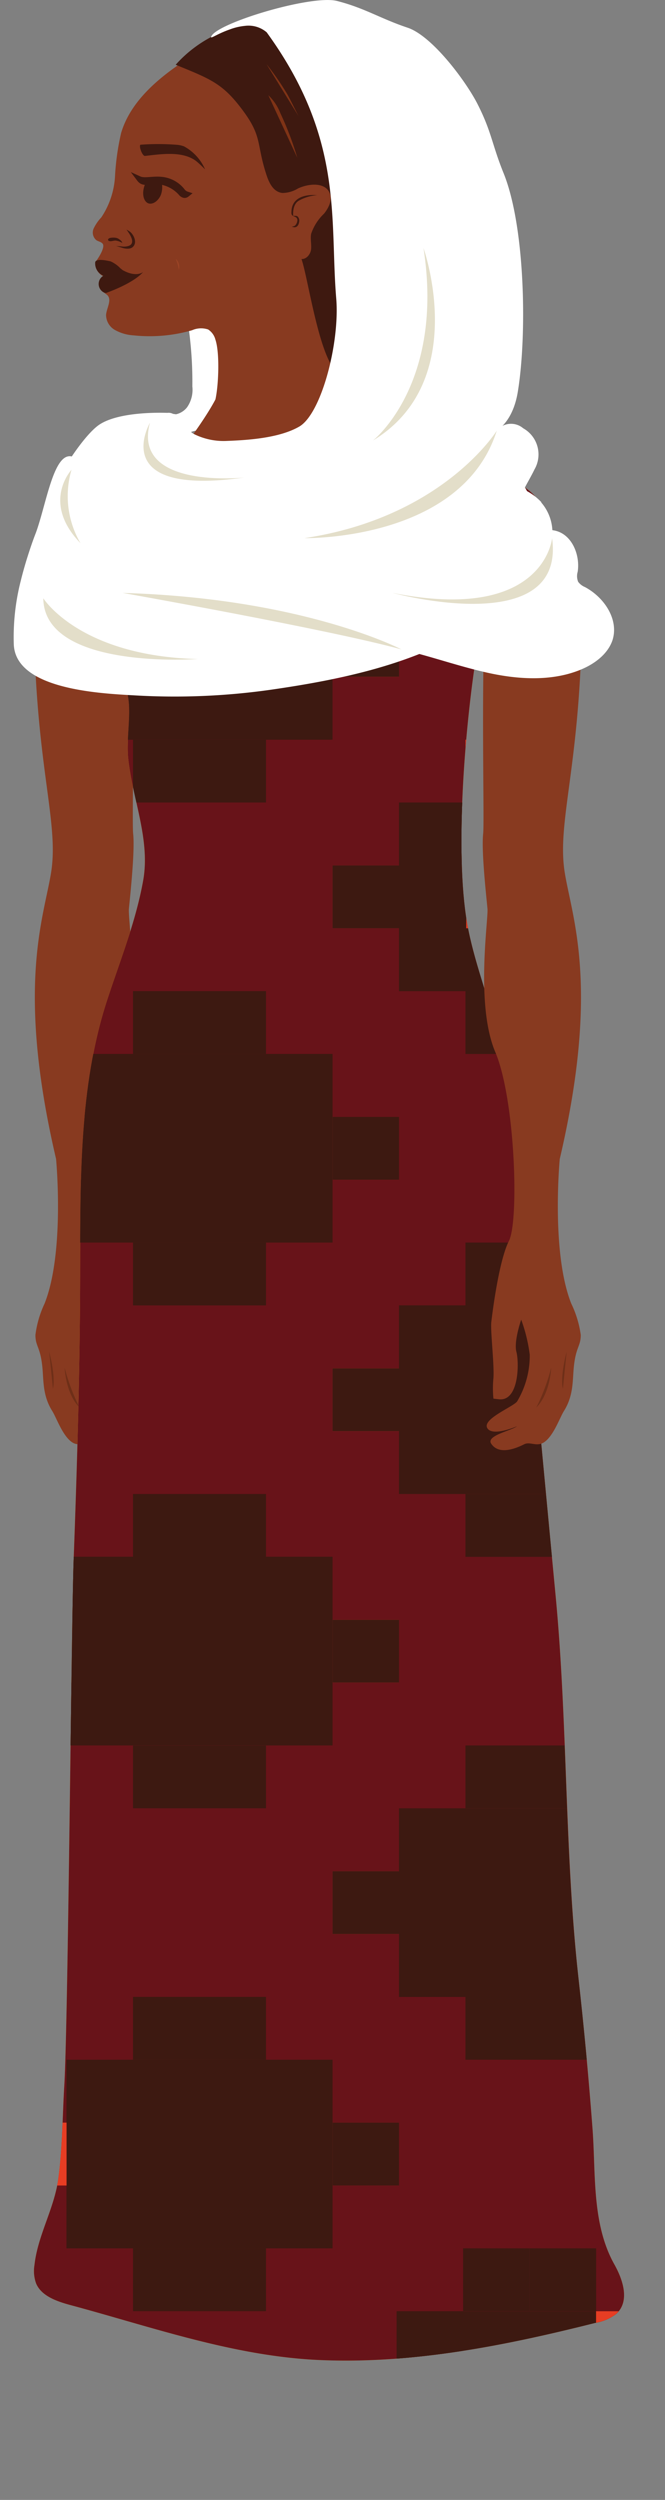 <svg xmlns="http://www.w3.org/2000/svg" xmlns:xlink="http://www.w3.org/1999/xlink" viewBox="0 0 97.25 365.18"><rect x="0" y="0" width="97.25" height="365.18" fill="#808080" stroke="none"/><defs><style>.cls-1,.cls-17,.cls-18{fill:none;}.cls-11,.cls-2,.cls-20{isolation:isolate;}.cls-3{fill:#883a20;}.cls-4{fill:#6e2f18;}.cls-5{fill:#f59c10;}.cls-6{fill:#681319;}.cls-7{clip-path:url(#clip-path);}.cls-8{clip-path:url(#clip-path-2);}.cls-9{fill:#3d1911;}.cls-10{fill:#e73d23;}.cls-11{opacity:0.72;}.cls-11,.cls-20{mix-blend-mode:multiply;}.cls-12{clip-path:url(#clip-path-3);}.cls-13{clip-path:url(#clip-path-4);}.cls-14{fill:#9b4325;}.cls-15{fill:#fff;}.cls-16{fill:#3e1910;}.cls-17,.cls-18{stroke:#3e1910;stroke-miterlimit:10;}.cls-17{stroke-width:0.2px;}.cls-18{stroke-width:0.8px;}.cls-19{fill:#7f3316;}.cls-21{clip-path:url(#clip-path-5);}.cls-22{clip-path:url(#clip-path-6);}.cls-23{fill:#e3dec9;}</style><clipPath id="clip-path" transform="translate(1.93)"><path class="cls-1" d="M7,72.43c-2.87,5-4.38,10.9-5.27,17.61,3.16,2.09,9.66,5.93,12.82,8,3.89,2.57,1.79,8.39,2.28,12.82.65,5.95,3.25,11.86,2.17,17.8-1.1,6.1-3.42,11.77-5.34,17.68-4,12.4-3.83,26-3.87,38.81,0,14.25-.43,28.49-.95,42.72-.33,9.2-.81,67.25-1.37,76.65-.27,4.57-.25,9.26-.88,13.8-.6,4.33-3,8.21-3.48,12.55a5.32,5.32,0,0,0,.24,2.69c.79,1.88,3.11,2.65,5.17,3.2,12,3.23,24,7.51,36.57,8,13.53.55,27-2.16,40-5.43A7,7,0,0,0,88.2,338c2-1.82,1-4.94-.29-7.23-3.32-5.92-2.7-13.18-3.18-19.7q-.84-11.18-2.09-22.31c-2.06-18.41-1.56-37-3.29-55.39q-2-21-3.94-41.92c-1.22-13-1.39-26.4-4.3-39.21-1.25-5.53-3.43-10.86-4.55-16.41-2.06-10.12-.57-28.33.93-38.54l14.77-5.66S80.17,78.33,76.69,73c-2.09-3.2-8.76-4.6-14.58-5.31,0,0-11.27,12.64-22.75,11.58s-17.1-13.12-17.1-13.12C18,67.57,9.14,68.66,7,72.43"/></clipPath><clipPath id="clip-path-2" transform="translate(1.93)"><rect class="cls-1" x="1.66" y="66.05" width="88.61" height="279.29"/></clipPath><clipPath id="clip-path-3" transform="translate(1.93)"><rect class="cls-1" x="22.12" y="37.2" width="0.48" height="1.47"/></clipPath><clipPath id="clip-path-4" transform="translate(1.93)"><rect class="cls-1" x="22.11" y="37.18" width="0.54" height="1.61"/></clipPath><clipPath id="clip-path-5" transform="translate(1.93)"><rect class="cls-1" x="23.76" y="37.8" width="0.53" height="1.62"/></clipPath><clipPath id="clip-path-6" transform="translate(1.93)"><rect class="cls-1" x="23.73" y="37.71" width="0.72" height="1.79"/></clipPath></defs><g id="Layer_2" data-name="Layer 2"><g id="Layer_1-2" data-name="Layer 1"><g class="cls-2"><g class="cls-2"><path class="cls-3" d="M14.55,78.94l-3.17.38a6,6,0,0,0-2,.69c-2.59,1.35-6.7,5.33-6.18,16.9.75,16.76,3.41,23.92,2.34,30.56s-5.15,16.7.73,41.83c0,0,1.3,13.61-1.68,21.12A15.26,15.26,0,0,0,3.25,195c0,1.67.69,1.7,1,4.56.22,2,0,4.26,1.48,6.59.61,1,1.46,3.48,2.78,4.46,1.12.84,2.13-.08,3,.36,2.59,1.3,4.06,1,4.78,0,1-1.23-2.84-1.95-3.72-2.63,0,0,3.59,1.58,4.35.27s-3.68-3.06-4.35-3.87a13,13,0,0,1-1.86-6.85A23.4,23.4,0,0,1,12,192.75s1.11,3.18.7,4.71-.48,7.31,2.57,6.94l.77-.09a15,15,0,0,0,0-3c-.14-2,.46-6.93.31-8.2s-1.09-8.9-2.58-11.85-.92-20.69,2-27.58,1-19.35,1.15-20.92.91-8.42.62-11c-.16-1.44.15-14.61-.06-26" transform="translate(1.93)"/><path class="cls-4" d="M9.7,205.61a29.4,29.4,0,0,1-2.18-5.83s.13,3.77,2.18,5.83" transform="translate(1.93)"/><path class="cls-4" d="M5.81,202.88s-.51-5.12-.55-5.38,1,3.55.55,5.38" transform="translate(1.93)"/><path class="cls-5" d="M22.26,66.17C18,67.57,9.14,68.66,7,72.43c-2.87,5-4.38,10.9-5.27,17.61,3.16,2.09,9.66,5.93,12.82,8,3.9,2.57,1.79,8.39,2.28,12.82.65,5.95,3.25,11.86,2.17,17.8-1.1,6.1-3.42,11.77-5.34,17.68-4,12.4-3.83,26-3.87,38.81,0,14.25-.43,28.49-.95,42.72-.33,9.2-.81,67.25-1.36,76.65-.28,4.57-.26,9.26-.89,13.8-.6,4.33-3,8.21-3.48,12.55a5.32,5.32,0,0,0,.24,2.69c.79,1.88,3.11,2.65,5.17,3.2,12,3.23,24,7.51,36.57,8,13.53.55,27-2.16,40-5.43A7,7,0,0,0,88.2,338c2-1.82,1-4.94-.29-7.23-3.31-5.92-2.7-13.18-3.18-19.7q-.84-11.18-2.09-22.31c-2-18.41-1.56-37-3.29-55.39q-2-21-3.94-41.92c-1.22-13-1.39-26.4-4.3-39.21-1.25-5.53-3.43-10.86-4.55-16.42-2.06-10.11-.57-28.32.93-38.53l14.77-5.66S80.17,78.33,76.69,73c-2.09-3.2-8.76-4.6-14.58-5.31,0,0-11.27,12.64-22.75,11.58s-17.1-13.12-17.1-13.12" transform="translate(1.93)"/><path class="cls-6" d="M22.26,66.17C18,67.57,9.14,68.66,7,72.43c-2.87,5-4.38,10.9-5.27,17.61,3.16,2.09,9.66,5.93,12.82,8,3.9,2.57,1.79,8.39,2.28,12.82.65,5.95,3.25,11.86,2.17,17.8-1.1,6.1-3.42,11.77-5.34,17.68-4,12.4-3.83,26-3.87,38.81,0,14.25-.43,28.49-.95,42.72-.33,9.2-.81,67.25-1.36,76.65-.28,4.57-.26,9.26-.89,13.8-.6,4.33-3,8.21-3.48,12.55a5.32,5.32,0,0,0,.24,2.69c.79,1.88,3.11,2.65,5.17,3.2,12,3.23,24,7.51,36.57,8,13.53.55,27-2.16,40-5.43A7,7,0,0,0,88.2,338c2-1.82,1-4.94-.29-7.23-3.31-5.92-2.7-13.18-3.18-19.7q-.84-11.18-2.09-22.31c-2-18.41-1.56-37-3.29-55.39q-2-21-3.94-41.92c-1.22-13-1.39-26.4-4.3-39.21-1.25-5.53-3.43-10.86-4.55-16.42-2.06-10.11-.57-28.32.93-38.53l14.77-5.66S80.17,78.33,76.69,73c-2.09-3.2-8.76-4.6-14.58-5.31,0,0-11.27,12.64-22.75,11.58s-17.1-13.12-17.1-13.12" transform="translate(1.93)"/></g><g class="cls-7"><g class="cls-2"><g class="cls-8"><rect class="cls-9" x="9.73" y="153.96" width="38.9" height="27.55"/><rect class="cls-9" x="9.73" y="227.4" width="38.9" height="27.55"/><rect class="cls-9" x="9.55" y="80.5" width="38.9" height="27.55"/><rect class="cls-9" x="58.35" y="117.24" width="38.9" height="27.55"/><rect class="cls-9" x="58.35" y="190.68" width="38.9" height="27.55"/><rect class="cls-9" x="9.73" y="300.88" width="38.9" height="27.55"/><rect class="cls-9" x="58.35" y="264.16" width="38.9" height="27.55"/><rect class="cls-10" x="87.52" y="264.16" width="9.73" height="9.18"/><rect class="cls-9" x="77.8" y="254.97" width="9.73" height="9.18"/><rect class="cls-9" x="68.07" y="254.97" width="9.73" height="9.18"/><rect class="cls-9" x="58.35" y="264.16" width="9.73" height="9.18"/><rect class="cls-10" x="48.63" y="273.34" width="9.72" height="9.18"/><rect class="cls-9" x="48.63" y="273.34" width="9.72" height="9.18"/><rect class="cls-9" x="58.35" y="282.52" width="9.73" height="9.18"/><rect class="cls-9" x="68.07" y="291.7" width="9.73" height="9.18"/><rect class="cls-9" x="77.8" y="291.7" width="9.73" height="9.18"/><rect class="cls-10" x="87.52" y="282.52" width="9.73" height="9.18"/><rect class="cls-10" x="48.63" y="310.07" width="9.72" height="9.18"/><rect class="cls-9" x="38.9" y="300.89" width="9.73" height="9.18"/><rect class="cls-9" x="29.17" y="291.7" width="9.73" height="9.18"/><rect class="cls-9" x="19.45" y="291.7" width="9.73" height="9.18"/><rect class="cls-9" x="9.72" y="300.89" width="9.73" height="9.18"/><rect class="cls-10" y="310.07" width="9.73" height="9.18"/><rect class="cls-10" y="310.07" width="9.73" height="9.18"/><rect class="cls-9" x="9.72" y="319.25" width="9.73" height="9.18"/><rect class="cls-9" x="19.45" y="328.43" width="9.73" height="9.18"/><rect class="cls-9" x="29.17" y="328.43" width="9.73" height="9.18"/><rect class="cls-9" x="38.9" y="319.25" width="9.73" height="9.18"/><rect class="cls-9" x="48.63" y="310.07" width="9.72" height="9.18"/><rect class="cls-9" x="58" y="337.63" width="38.9" height="27.55"/><rect class="cls-10" x="87.17" y="337.62" width="9.73" height="9.18"/><rect class="cls-9" x="77.45" y="328.43" width="9.73" height="9.18"/><rect class="cls-9" x="67.72" y="328.43" width="9.72" height="9.18"/><rect class="cls-9" x="58" y="337.62" width="9.73" height="9.18"/><rect class="cls-10" x="87.52" y="190.69" width="9.73" height="9.18"/><rect class="cls-10" x="77.8" y="181.51" width="9.73" height="9.18"/><rect class="cls-9" x="68.07" y="181.51" width="9.73" height="9.18"/><rect class="cls-9" x="58.35" y="190.69" width="9.73" height="9.18"/><rect class="cls-10" x="48.63" y="199.88" width="9.72" height="9.18"/><rect class="cls-9" x="48.63" y="199.88" width="9.72" height="9.18"/><rect class="cls-9" x="58.35" y="209.06" width="9.73" height="9.18"/><rect class="cls-9" x="68.07" y="218.24" width="9.73" height="9.18"/><rect class="cls-9" x="77.8" y="218.24" width="9.73" height="9.18"/><rect class="cls-10" x="87.52" y="209.06" width="9.73" height="9.18"/><rect class="cls-10" x="48.63" y="236.61" width="9.72" height="9.18"/><rect class="cls-9" x="38.9" y="227.42" width="9.73" height="9.18"/><rect class="cls-9" x="29.17" y="218.24" width="9.73" height="9.18"/><rect class="cls-9" x="19.45" y="218.24" width="9.73" height="9.18"/><rect class="cls-9" x="9.72" y="227.42" width="9.73" height="9.18"/><rect class="cls-10" y="236.61" width="9.73" height="9.18"/><rect class="cls-10" y="236.61" width="9.73" height="9.18"/><rect class="cls-9" x="9.72" y="245.79" width="9.73" height="9.18"/><rect class="cls-9" x="19.45" y="254.97" width="9.73" height="9.18"/><rect class="cls-9" x="29.17" y="254.97" width="9.73" height="9.18"/><rect class="cls-9" x="38.9" y="245.79" width="9.73" height="9.18"/><rect class="cls-9" x="48.63" y="236.61" width="9.72" height="9.18"/><rect class="cls-10" y="273.34" width="9.73" height="9.18"/><rect class="cls-10" y="273.34" width="9.73" height="9.18"/><rect class="cls-10" x="87.52" y="117.23" width="9.73" height="9.18"/><rect class="cls-10" x="77.8" y="108.05" width="9.73" height="9.18"/><rect class="cls-10" x="68.07" y="108.05" width="9.73" height="9.18"/><rect class="cls-9" x="58.35" y="117.23" width="9.73" height="9.18"/><rect class="cls-10" x="48.63" y="126.42" width="9.72" height="9.18"/><rect class="cls-9" x="48.63" y="126.42" width="9.72" height="9.18"/><rect class="cls-9" x="58.35" y="135.6" width="9.73" height="9.18"/><rect class="cls-9" x="68.07" y="144.78" width="9.73" height="9.18"/><rect class="cls-10" x="77.8" y="144.78" width="9.73" height="9.18"/><rect class="cls-10" x="87.52" y="135.6" width="9.73" height="9.18"/><rect class="cls-10" x="48.63" y="163.15" width="9.72" height="9.18"/><rect class="cls-9" x="38.9" y="153.96" width="9.73" height="9.18"/><rect class="cls-9" x="29.17" y="144.78" width="9.73" height="9.18"/><rect class="cls-9" x="19.45" y="144.78" width="9.73" height="9.18"/><rect class="cls-9" x="9.72" y="153.96" width="9.73" height="9.18"/><rect class="cls-10" y="163.15" width="9.73" height="9.18"/><rect class="cls-10" y="163.15" width="9.73" height="9.18"/><rect class="cls-9" x="9.72" y="172.33" width="9.73" height="9.18"/><rect class="cls-9" x="19.45" y="181.51" width="9.73" height="9.18"/><rect class="cls-9" x="29.17" y="181.51" width="9.73" height="9.18"/><rect class="cls-9" x="38.9" y="172.33" width="9.73" height="9.18"/><rect class="cls-9" x="48.63" y="163.15" width="9.72" height="9.18"/><rect class="cls-10" y="199.88" width="9.73" height="9.18"/><rect class="cls-10" y="199.88" width="9.73" height="9.18"/><rect class="cls-10" x="48.63" y="89.68" width="9.72" height="9.18"/><rect class="cls-10" x="38.9" y="80.5" width="9.73" height="9.18"/><rect class="cls-10" x="29.17" y="71.32" width="9.73" height="9.18"/><rect class="cls-10" x="19.45" y="71.32" width="9.73" height="9.18"/><rect class="cls-10" x="9.72" y="80.5" width="9.73" height="9.18"/><rect class="cls-10" y="89.68" width="9.73" height="9.18"/><rect class="cls-10" y="89.68" width="9.73" height="9.18"/><rect class="cls-9" x="9.72" y="98.87" width="9.73" height="9.18"/><rect class="cls-9" x="19.45" y="108.05" width="9.73" height="9.18"/><rect class="cls-9" x="29.17" y="108.05" width="9.73" height="9.18"/><rect class="cls-9" x="38.9" y="98.87" width="9.73" height="9.18"/><rect class="cls-9" x="41.4" y="89.68" width="16.95" height="9.18"/><rect class="cls-10" y="126.42" width="9.73" height="9.18"/><rect class="cls-10" y="126.42" width="9.73" height="9.18"/><rect class="cls-9" x="68.18" y="199.87" width="19.23" height="9.18"/><rect class="cls-10" x="68.18" y="126.42" width="19.23" height="9.18"/></g></g></g><g class="cls-2"><path class="cls-3" d="M71.65,78.94l3.17.38a6,6,0,0,1,2,.69c2.59,1.35,6.7,5.33,6.18,16.9-.75,16.76-3.41,23.92-2.34,30.56s5.15,16.7-.73,41.83c0,0-1.3,13.61,1.68,21.12A15.26,15.26,0,0,1,83,195c0,1.67-.69,1.7-1,4.56-.22,2,0,4.26-1.48,6.59-.61,1-1.46,3.48-2.78,4.46-1.12.84-2.13-.08-3,.36-2.59,1.3-4.06,1-4.78,0-1-1.23,2.84-1.95,3.72-2.63,0,0-3.59,1.58-4.35.27s3.68-3.06,4.35-3.87a13,13,0,0,0,1.86-6.85,23.4,23.4,0,0,0-1.25-5.12s-1.11,3.18-.7,4.71S74,204.77,71,204.4l-.77-.09a15,15,0,0,1,0-3c.14-2-.46-6.93-.31-8.2s1.09-8.9,2.58-11.85.92-20.69-2-27.58-1-19.35-1.14-20.92-.92-8.42-.63-11c.16-1.44-.15-14.61.06-26" transform="translate(1.93)"/><path class="cls-4" d="M76.5,205.61a29.4,29.4,0,0,0,2.18-5.83s-.13,3.77-2.18,5.83" transform="translate(1.93)"/><path class="cls-4" d="M80.39,202.88s.51-5.12.55-5.38-1,3.55-.55,5.38" transform="translate(1.93)"/><g class="cls-11"><g class="cls-12"><g class="cls-2"><g class="cls-13"><path class="cls-14" d="M22.12,37.2a6.26,6.26,0,0,1,.43,1.47,1.42,1.42,0,0,0-.43-1.47" transform="translate(1.93)"/></g></g></g></g><path class="cls-15" d="M22.21,64.11c1.47.4,3.86-1.54,5.35-1.21a11.29,11.29,0,0,0,4.76-.31,31.29,31.29,0,0,0,6.12-1.75,9.84,9.84,0,0,0,4.72-3.93c1.42-2.53,1.07-5.63.15-8.36a16.74,16.74,0,0,0-3.59-6.23,12.07,12.07,0,0,0-6.36-3.63,6.31,6.31,0,0,0-4.39.54,7.5,7.5,0,0,0-2.73,3.86,9.48,9.48,0,0,0-.68,2.24,10.79,10.79,0,0,0,.14,2.89,56.8,56.8,0,0,1,.5,8.24,4.44,4.44,0,0,1-.79,3.06,2.85,2.85,0,0,1-1.6,1l-1.26-.18" transform="translate(1.93)"/><path class="cls-3" d="M29.57,58.36c.46-2,.66-6.81,0-8.75a2.52,2.52,0,0,0-1.06-1.48,3.25,3.25,0,0,0-2.35.11,22.42,22.42,0,0,1-8.55.75,6.33,6.33,0,0,1-2.68-.76A2.54,2.54,0,0,1,13.58,46c.08-1,.91-2.22.16-2.91a5.24,5.24,0,0,0-.61-.44,1.31,1.31,0,0,1,.13-2.26A2.12,2.12,0,0,1,12,38.57a.56.56,0,0,1,.11-.41c.46-.63,1.31-2,1-2.52-.2-.3-.62-.35-.93-.54a1.44,1.44,0,0,1-.4-1.75,6.46,6.46,0,0,1,1.11-1.6,12,12,0,0,0,2-6,36.52,36.52,0,0,1,.9-6.35c1.36-4.53,5.28-7.89,9.31-10.55C30.89,5,38.33,3.94,45.18,5.24c3.66.7,14.16,3.86,14.42,15.56.09,4.26-2.25,8.18-4.83,11.64s-4.63,5-5.6,9.11a18,18,0,0,0,.16,7.93c1.45,6.51,5.22,12.3,9.28,17.67a30.16,30.16,0,0,1,4.52,7.17c1,2.64,1.11,5.77-.51,8.11C60.18,86,43.43,83,37.09,80.28,34,79,30.81,78,27.85,76.43c-2.23-1.15-6.19-3.15-6.38-5.59-.1-1.24,5.56-7.69,8.1-12.48" transform="translate(1.93)"/><path class="cls-16" d="M16.66,40.18a5.05,5.05,0,0,0-1-1,4.42,4.42,0,0,0-1.42-1c-1.92-.44-2.16-.08-2.24.08a1.91,1.91,0,0,0,.87,1.84,1.32,1.32,0,0,0,.33.18,1.38,1.38,0,0,0,.21,2.5,9.2,9.2,0,0,0,2-1.24,8.05,8.05,0,0,0,1.24-1.3s0,0,0,0l0,0s0,0,0,0" transform="translate(1.93)"/><path class="cls-16" d="M13.45,42.84s4-1.34,5.56-3.11c0,0-1,.88-3.07-.31" transform="translate(1.93)"/><path class="cls-16" d="M15.49,34.94a1.24,1.24,0,0,0-.46-.2,2.48,2.48,0,0,0-.77,0,.62.62,0,0,0-.3.12.18.18,0,0,0-.06.25.24.24,0,0,0,.14.1c.29.09.6-.07.91-.07a2.38,2.38,0,0,1,1,.35s0-.26-.5-.57" transform="translate(1.93)"/><path class="cls-16" d="M18.63,21.14a35.19,35.19,0,0,1,5.16,0,4,4,0,0,1,1.19.24,7,7,0,0,1,3.08,3.36s-1-1-1.4-1.28c-2-1.42-5-.95-7.4-.68-.4,0-.94-1.52-.63-1.65" transform="translate(1.93)"/><path class="cls-16" d="M16,36.12s1,.31,1.43-.12c.69-.65,0-1.84-.52-2.15,1.69,2.52-.91,2.27-.91,2.27" transform="translate(1.93)"/><path class="cls-17" d="M16,36.12s1,.31,1.43-.12c.69-.65,0-1.84-.52-2.15C18.64,36.37,16,36.12,16,36.12Z" transform="translate(1.93)"/><path class="cls-16" d="M21.71,26.63a3.27,3.27,0,0,1-.1,1.8c-.25.66-.94,1.42-1.7,1.31s-1.31-1.42-.51-3.1a5.15,5.15,0,0,1,2.31,0" transform="translate(1.93)"/><path class="cls-16" d="M21.64,26.57a5.19,5.19,0,0,1,3,1.75c.27.21.5.28.77.06a1.34,1.34,0,0,1-.66-.47,4.4,4.4,0,0,0-3.09-1.68c-1.23-.13-2.47.25-3.2-.08.61.81,1.32.21,3.15.42" transform="translate(1.93)"/><path class="cls-18" d="M21.64,26.57a5.19,5.19,0,0,1,3,1.75c.27.21.5.28.77.06a1.34,1.34,0,0,1-.66-.47,4.4,4.4,0,0,0-3.09-1.68c-1.23-.13-2.47.25-3.2-.08C19.1,27,19.81,26.36,21.64,26.57Z" transform="translate(1.93)"/><path class="cls-16" d="M63.59,12.21c.57-1.49-6,2.45-6.65,1s-.55-1.59-2.21-1.43c.9-.66-1.62-10-3.08-9.31,0-1.6-13.58-3-14.19.54l-.31.25a18.61,18.61,0,0,0-13.39,6.2c5.16,2.11,6.91,2.73,9.87,6.74C36.44,20,35.56,21,37,25.43c.38,1.2,1,2.61,2.37,2.76a4.44,4.44,0,0,0,2.26-.65c1.53-.72,3.79-.94,4.57.49.57,1,0,2.28-.76,3.2a7.19,7.19,0,0,0-1.87,2.93c-.13.73.06,1.47,0,2.2s-.64,1.51-1.41,1.48c1,2.87,2.68,15.13,5.44,16.65,5,2.78,4.9,13.22,6.48,12.41a5.25,5.25,0,0,1,1.07-.51,5.82,5.82,0,0,1,1.56,0A4,4,0,0,0,60,64.63a3.37,3.37,0,0,1,1-1.31,3.4,3.4,0,0,1,1.32-.24c2.72-.22,5-17.85,4.72-20.41a2.75,2.75,0,0,1,0-1.34,2.74,2.74,0,0,1,1-1,6.23,6.23,0,0,0-.37-10.43,10.34,10.34,0,0,0,1.92-5.22,4.4,4.4,0,0,0-3-4.35c-.46-.12-1.06-.27-1.08-.72a1,1,0,0,1,.24-.58,4.48,4.48,0,0,0-2-6.32" transform="translate(1.93)"/><path class="cls-15" d="M58.43,64.2a2.63,2.63,0,0,1-1.86,2.69,8.84,8.84,0,0,1-3.63.29l-16.2-1c-2.14-.13-4.27-.27-6.38-.61-2.38-.39-6.29-4.16-6.66-4.39a1.89,1.89,0,0,0-.95-.2c-2.89-.09-5.95.12-8.33,1.66a14.08,14.08,0,0,0-4.09,4.69A86.56,86.56,0,0,0,3,82a3.51,3.51,0,0,0-.33,2.12,3.52,3.52,0,0,0,1.4,1.69c7.05,5.4,16.55,6.92,25.62,7.29S48,92.91,56.79,94.87c4.31,1,8.45,2.5,12.76,3.44s9,1.21,13.07-.34c2.18-.82,4.25-2.28,5-4.39,1-3-1.11-6.27-4-7.82a2.38,2.38,0,0,1-1-.77,2.21,2.21,0,0,1-.07-1.46c.4-2.57-.94-5.75-3.68-6.08-1-.13-2.29.12-3-.61s-.32-1.91-.26-2.92c.17-2.94-2.83-5.06-5.48-6.6-3.86-2.23-8.5-5-13-4.41" transform="translate(1.93)"/><path class="cls-15" d="M73.32,71c-.56-.19-.31-.34,0,0m3.92,2.36a8.37,8.37,0,0,0-2.16-1.65l-.4-.21c.51-1,1.11-2,1.56-2.94a4.38,4.38,0,0,0-1.66-6,2.74,2.74,0,0,0-3.86.31s2.34-1.18,3.07-5.61c1.36-8.22,1.11-24.09-2.07-31.95-1.7-4.19-1.74-6-3.76-10-1.63-3.27-6.6-10-10.24-11.25-4-1.33-6.27-2.87-10.33-3.91-3.73-1-18.12,3.36-18.45,5.28,0,.21,1-.53,2.79-1.15a8.48,8.48,0,0,1,2.15-.5,4.09,4.09,0,0,1,3.19.94C48.42,20.33,46.27,32,47.24,43.59c.54,6.52-2.18,16.85-5.4,18.72-3,1.74-7.79,2-10.85,2.11a9.74,9.74,0,0,1-4.36-.92,6.6,6.6,0,0,1-2.86-2.72,1.36,1.36,0,0,0-1.22-.47c-2.89-.09-7.5.14-9.89,1.68-1.78,1.15-4.09,4.69-4.09,4.69-2.66-.64-3.73,7-5.25,11.14-.49,1.25-.89,2.46-1.23,3.53s-.7,2.34-1,3.56h0a33.14,33.14,0,0,0-1,9.3c.37,6.56,12.76,7.09,17.69,7.37a99.87,99.87,0,0,0,19.93-.83c10.27-1.48,21.1-3.74,29.82-9.34C71.5,88.84,76,85.36,78,81.1a6.74,6.74,0,0,0-.79-7.71" transform="translate(1.93)"/><path class="cls-16" d="M41.63,31.66a.44.44,0,0,0-.33-.13h-.41l.37.17a.48.48,0,0,1,.29.53c0,.23-.2.71-.48.8l-.33.1.35.07h.06c.14,0,.6-.06.69-.91a.94.94,0,0,0-.21-.63" transform="translate(1.93)"/><path class="cls-16" d="M44.51,28.52S40.69,28,40.69,31c0,0-.08.42.26.54,0,0-.2-1.72.9-2.27a6.38,6.38,0,0,1,2.66-.76" transform="translate(1.93)"/><path class="cls-19" d="M41.79,17.06c-.28-.47-1.28-2.57-1.75-3.37a41,41,0,0,0-3-4.33" transform="translate(1.93)"/><path class="cls-19" d="M37.31,13.91a7.2,7.2,0,0,1,1.75,2.6,45.81,45.81,0,0,1,2.49,6.54" transform="translate(1.93)"/><g class="cls-20"><g class="cls-21"><g class="cls-2"><g class="cls-22"><path class="cls-14" d="M23.76,37.8a6.61,6.61,0,0,1,.46,1.62,1.55,1.55,0,0,0-.46-1.62" transform="translate(1.93)"/></g></g></g></g><path class="cls-23" d="M70.72,62.91S62.89,75.56,42.6,78.61c0,0,23,.47,28.12-15.7" transform="translate(1.93)"/><path class="cls-23" d="M56.79,94.87S42.49,87.38,16,86.61c0,0,30.21,5.35,40.8,8.26" transform="translate(1.93)"/><path class="cls-23" d="M8.53,68.62S4.06,73.38,9.84,79.35A13.62,13.62,0,0,1,8.53,68.62" transform="translate(1.93)"/><path class="cls-23" d="M4.43,87.43S9.72,95.84,27,96.27c0,0-22.43,1.66-22.6-8.84" transform="translate(1.93)"/><path class="cls-23" d="M78.81,78.61s-1.12,12.43-23.32,8c0,0,25.34,6.91,23.32-8" transform="translate(1.93)"/><path class="cls-23" d="M20,61.75s-6.35,10.87,13.83,8c0,0-16.5,1.79-13.83-8" transform="translate(1.93)"/><path class="cls-23" d="M52.66,64.31S63.09,56.07,60,36.23c0,0,6.9,19.38-7.32,28.08" transform="translate(1.93)"/></g></g></g></g></svg>